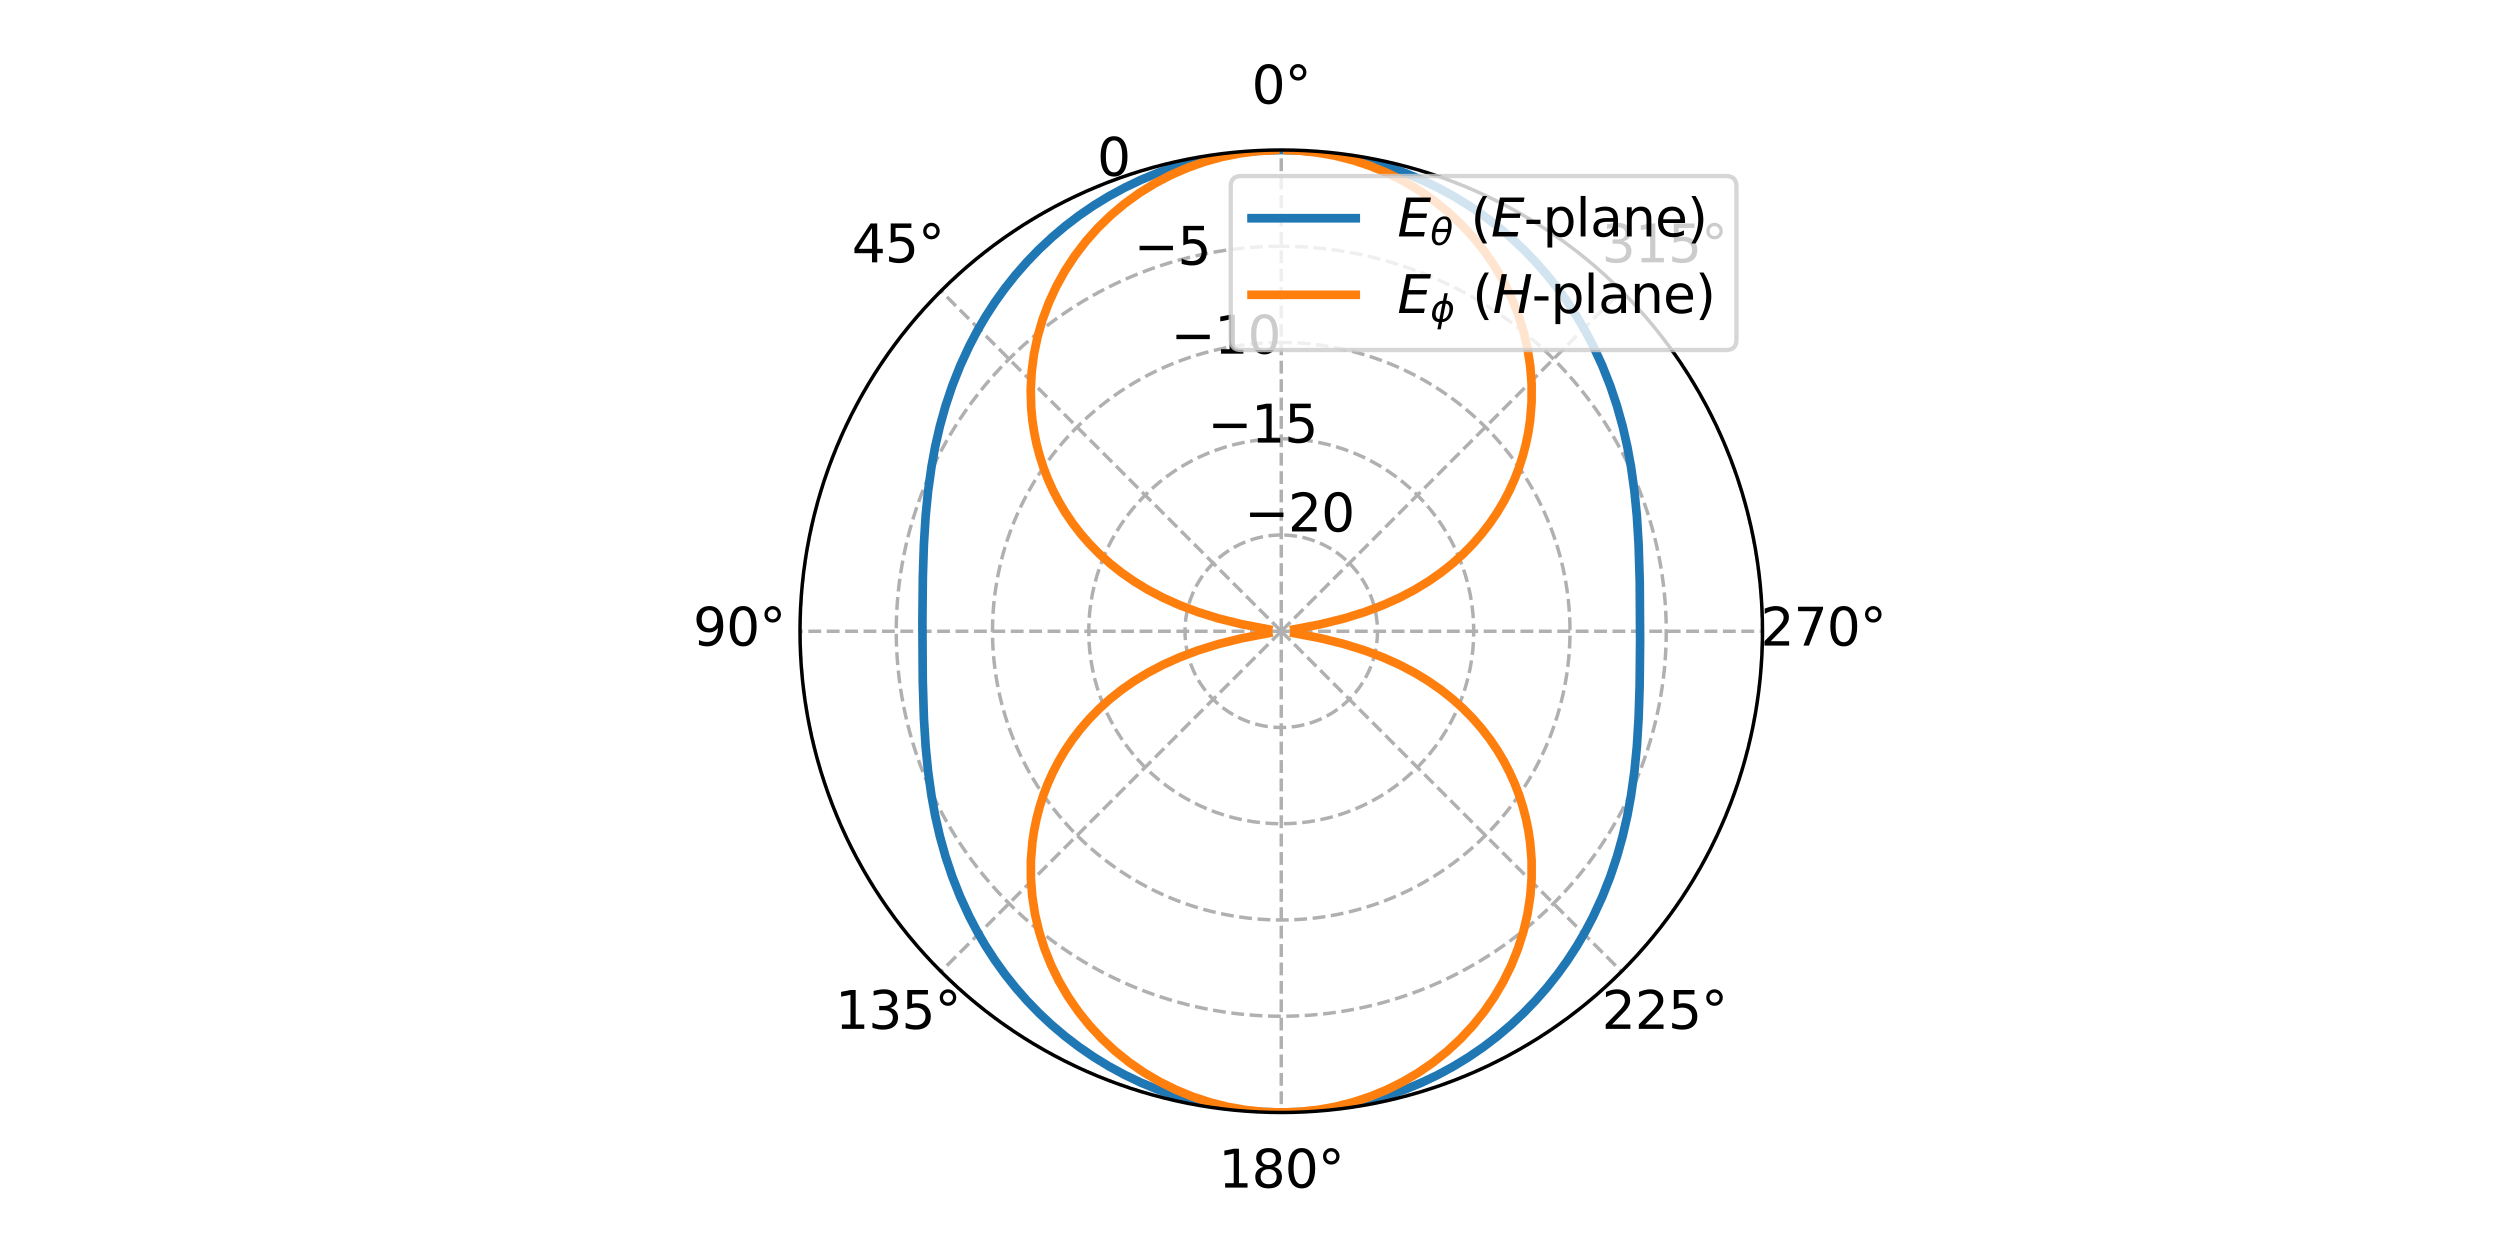 <?xml version="1.0" encoding="utf-8" standalone="no"?>
<!DOCTYPE svg PUBLIC "-//W3C//DTD SVG 1.1//EN"
  "http://www.w3.org/Graphics/SVG/1.1/DTD/svg11.dtd">
<svg xmlns:xlink="http://www.w3.org/1999/xlink" width="576pt" height="288pt" viewBox="0 0 576 288" xmlns="http://www.w3.org/2000/svg" version="1.1">
 <defs>
  <style type="text/css">*{stroke-linejoin: round; stroke-linecap: butt}</style>
 </defs>
 <g id="figure_1">
  <g id="patch_1">
   <path d="M 0 288 
L 576 288 
L 576 0 
L 0 0 
z
" style="fill: #ffffff"/>
  </g>
  <g id="axes_1">
   <g id="patch_2">
    <path d="M 406.08 145.44 
C 406.08 130.879 403.212 116.46 397.64 103.008 
C 392.068 89.556 383.9 77.332 373.604 67.036 
C 363.308 56.74 351.084 48.572 337.632 43 
C 324.18 37.428 309.761 34.56 295.2 34.56 
C 280.639 34.56 266.22 37.428 252.768 43 
C 239.316 48.572 227.092 56.74 216.796 67.036 
C 206.5 77.332 198.332 89.556 192.76 103.008 
C 187.188 116.46 184.32 130.879 184.32 145.44 
C 184.32 160.001 187.188 174.42 192.76 187.872 
C 198.332 201.324 206.5 213.548 216.796 223.844 
C 227.092 234.14 239.316 242.308 252.768 247.88 
C 266.22 253.452 280.639 256.32 295.2 256.32 
C 309.761 256.32 324.18 253.452 337.632 247.88 
C 351.084 242.308 363.308 234.14 373.604 223.844 
C 383.9 213.548 392.068 201.324 397.64 187.872 
C 403.212 174.42 406.08 160.001 406.08 145.44 
M 295.2 145.44 
C 295.2 145.44 295.2 145.44 295.2 145.44 
C 295.2 145.44 295.2 145.44 295.2 145.44 
C 295.2 145.44 295.2 145.44 295.2 145.44 
C 295.2 145.44 295.2 145.44 295.2 145.44 
C 295.2 145.44 295.2 145.44 295.2 145.44 
C 295.2 145.44 295.2 145.44 295.2 145.44 
C 295.2 145.44 295.2 145.44 295.2 145.44 
C 295.2 145.44 295.2 145.44 295.2 145.44 
C 295.2 145.44 295.2 145.44 295.2 145.44 
C 295.2 145.44 295.2 145.44 295.2 145.44 
C 295.2 145.44 295.2 145.44 295.2 145.44 
C 295.2 145.44 295.2 145.44 295.2 145.44 
C 295.2 145.44 295.2 145.44 295.2 145.44 
C 295.2 145.44 295.2 145.44 295.2 145.44 
C 295.2 145.44 295.2 145.44 295.2 145.44 
C 295.2 145.44 295.2 145.44 295.2 145.44 
z
" style="fill: #ffffff"/>
   </g>
   <g id="matplotlib.axis_1">
    <g id="xtick_1">
     <g id="line2d_1">
      <path d="M 295.2 145.44 
L 295.2 34.56 
" clip-path="url(#p7b69498fb0)" style="fill: none; stroke-dasharray: 2.96,1.28; stroke-dashoffset: 0; stroke: #b0b0b0; stroke-width: 0.8"/>
     </g>
     <g id="text_1">
      <!-- 0° -->
      <g transform="translate(288.382 23.871) scale(0.12 -0.12)">
       <defs>
        <path id="DejaVuSans-30" d="M 2034 4250 
Q 1547 4250 1301 3770 
Q 1056 3291 1056 2328 
Q 1056 1369 1301 889 
Q 1547 409 2034 409 
Q 2525 409 2770 889 
Q 3016 1369 3016 2328 
Q 3016 3291 2770 3770 
Q 2525 4250 2034 4250 
z
M 2034 4750 
Q 2819 4750 3233 4129 
Q 3647 3509 3647 2328 
Q 3647 1150 3233 529 
Q 2819 -91 2034 -91 
Q 1250 -91 836 529 
Q 422 1150 422 2328 
Q 422 3509 836 4129 
Q 1250 4750 2034 4750 
z
" transform="scale(0.016)"/>
        <path id="DejaVuSans-b0" d="M 1600 4347 
Q 1350 4347 1178 4173 
Q 1006 4000 1006 3750 
Q 1006 3503 1178 3333 
Q 1350 3163 1600 3163 
Q 1850 3163 2022 3333 
Q 2194 3503 2194 3750 
Q 2194 3997 2020 4172 
Q 1847 4347 1600 4347 
z
M 1600 4750 
Q 1800 4750 1984 4673 
Q 2169 4597 2303 4453 
Q 2447 4313 2519 4134 
Q 2591 3956 2591 3750 
Q 2591 3338 2302 3052 
Q 2013 2766 1594 2766 
Q 1172 2766 890 3047 
Q 609 3328 609 3750 
Q 609 4169 896 4459 
Q 1184 4750 1600 4750 
z
" transform="scale(0.016)"/>
       </defs>
       <use xlink:href="#DejaVuSans-30"/>
       <use xlink:href="#DejaVuSans-b0" x="63.623"/>
      </g>
     </g>
    </g>
    <g id="xtick_2">
     <g id="line2d_2">
      <path d="M 295.2 145.44 
L 216.796 67.036 
" clip-path="url(#p7b69498fb0)" style="fill: none; stroke-dasharray: 2.96,1.28; stroke-dashoffset: 0; stroke: #b0b0b0; stroke-width: 0.8"/>
     </g>
     <g id="text_2">
      <!-- 45° -->
      <g transform="translate(196.262 60.448) scale(0.12 -0.12)">
       <defs>
        <path id="DejaVuSans-34" d="M 2419 4116 
L 825 1625 
L 2419 1625 
L 2419 4116 
z
M 2253 4666 
L 3047 4666 
L 3047 1625 
L 3713 1625 
L 3713 1100 
L 3047 1100 
L 3047 0 
L 2419 0 
L 2419 1100 
L 313 1100 
L 313 1709 
L 2253 4666 
z
" transform="scale(0.016)"/>
        <path id="DejaVuSans-35" d="M 691 4666 
L 3169 4666 
L 3169 4134 
L 1269 4134 
L 1269 2991 
Q 1406 3038 1543 3061 
Q 1681 3084 1819 3084 
Q 2600 3084 3056 2656 
Q 3513 2228 3513 1497 
Q 3513 744 3044 326 
Q 2575 -91 1722 -91 
Q 1428 -91 1123 -41 
Q 819 9 494 109 
L 494 744 
Q 775 591 1075 516 
Q 1375 441 1709 441 
Q 2250 441 2565 725 
Q 2881 1009 2881 1497 
Q 2881 1984 2565 2268 
Q 2250 2553 1709 2553 
Q 1456 2553 1204 2497 
Q 953 2441 691 2322 
L 691 4666 
z
" transform="scale(0.016)"/>
       </defs>
       <use xlink:href="#DejaVuSans-34"/>
       <use xlink:href="#DejaVuSans-35" x="63.623"/>
       <use xlink:href="#DejaVuSans-b0" x="127.246"/>
      </g>
     </g>
    </g>
    <g id="xtick_3">
     <g id="line2d_3">
      <path d="M 295.2 145.44 
L 184.32 145.44 
" clip-path="url(#p7b69498fb0)" style="fill: none; stroke-dasharray: 2.96,1.28; stroke-dashoffset: 0; stroke: #b0b0b0; stroke-width: 0.8"/>
     </g>
     <g id="text_3">
      <!-- 90° -->
      <g transform="translate(159.685 148.751) scale(0.12 -0.12)">
       <defs>
        <path id="DejaVuSans-39" d="M 703 97 
L 703 672 
Q 941 559 1184 500 
Q 1428 441 1663 441 
Q 2288 441 2617 861 
Q 2947 1281 2994 2138 
Q 2813 1869 2534 1725 
Q 2256 1581 1919 1581 
Q 1219 1581 811 2004 
Q 403 2428 403 3163 
Q 403 3881 828 4315 
Q 1253 4750 1959 4750 
Q 2769 4750 3195 4129 
Q 3622 3509 3622 2328 
Q 3622 1225 3098 567 
Q 2575 -91 1691 -91 
Q 1453 -91 1209 -44 
Q 966 3 703 97 
z
M 1959 2075 
Q 2384 2075 2632 2365 
Q 2881 2656 2881 3163 
Q 2881 3666 2632 3958 
Q 2384 4250 1959 4250 
Q 1534 4250 1286 3958 
Q 1038 3666 1038 3163 
Q 1038 2656 1286 2365 
Q 1534 2075 1959 2075 
z
" transform="scale(0.016)"/>
       </defs>
       <use xlink:href="#DejaVuSans-39"/>
       <use xlink:href="#DejaVuSans-30" x="63.623"/>
       <use xlink:href="#DejaVuSans-b0" x="127.246"/>
      </g>
     </g>
    </g>
    <g id="xtick_4">
     <g id="line2d_4">
      <path d="M 295.2 145.44 
L 216.796 223.844 
" clip-path="url(#p7b69498fb0)" style="fill: none; stroke-dasharray: 2.96,1.28; stroke-dashoffset: 0; stroke: #b0b0b0; stroke-width: 0.8"/>
     </g>
     <g id="text_4">
      <!-- 135° -->
      <g transform="translate(192.444 237.055) scale(0.12 -0.12)">
       <defs>
        <path id="DejaVuSans-31" d="M 794 531 
L 1825 531 
L 1825 4091 
L 703 3866 
L 703 4441 
L 1819 4666 
L 2450 4666 
L 2450 531 
L 3481 531 
L 3481 0 
L 794 0 
L 794 531 
z
" transform="scale(0.016)"/>
        <path id="DejaVuSans-33" d="M 2597 2516 
Q 3050 2419 3304 2112 
Q 3559 1806 3559 1356 
Q 3559 666 3084 287 
Q 2609 -91 1734 -91 
Q 1441 -91 1130 -33 
Q 819 25 488 141 
L 488 750 
Q 750 597 1062 519 
Q 1375 441 1716 441 
Q 2309 441 2620 675 
Q 2931 909 2931 1356 
Q 2931 1769 2642 2001 
Q 2353 2234 1838 2234 
L 1294 2234 
L 1294 2753 
L 1863 2753 
Q 2328 2753 2575 2939 
Q 2822 3125 2822 3475 
Q 2822 3834 2567 4026 
Q 2313 4219 1838 4219 
Q 1578 4219 1281 4162 
Q 984 4106 628 3988 
L 628 4550 
Q 988 4650 1302 4700 
Q 1616 4750 1894 4750 
Q 2613 4750 3031 4423 
Q 3450 4097 3450 3541 
Q 3450 3153 3228 2886 
Q 3006 2619 2597 2516 
z
" transform="scale(0.016)"/>
       </defs>
       <use xlink:href="#DejaVuSans-31"/>
       <use xlink:href="#DejaVuSans-33" x="63.623"/>
       <use xlink:href="#DejaVuSans-35" x="127.246"/>
       <use xlink:href="#DejaVuSans-b0" x="190.869"/>
      </g>
     </g>
    </g>
    <g id="xtick_5">
     <g id="line2d_5">
      <path d="M 295.2 145.44 
L 295.2 256.32 
" clip-path="url(#p7b69498fb0)" style="fill: none; stroke-dasharray: 2.96,1.28; stroke-dashoffset: 0; stroke: #b0b0b0; stroke-width: 0.8"/>
     </g>
     <g id="text_5">
      <!-- 180° -->
      <g transform="translate(280.748 273.631) scale(0.12 -0.12)">
       <defs>
        <path id="DejaVuSans-38" d="M 2034 2216 
Q 1584 2216 1326 1975 
Q 1069 1734 1069 1313 
Q 1069 891 1326 650 
Q 1584 409 2034 409 
Q 2484 409 2743 651 
Q 3003 894 3003 1313 
Q 3003 1734 2745 1975 
Q 2488 2216 2034 2216 
z
M 1403 2484 
Q 997 2584 770 2862 
Q 544 3141 544 3541 
Q 544 4100 942 4425 
Q 1341 4750 2034 4750 
Q 2731 4750 3128 4425 
Q 3525 4100 3525 3541 
Q 3525 3141 3298 2862 
Q 3072 2584 2669 2484 
Q 3125 2378 3379 2068 
Q 3634 1759 3634 1313 
Q 3634 634 3220 271 
Q 2806 -91 2034 -91 
Q 1263 -91 848 271 
Q 434 634 434 1313 
Q 434 1759 690 2068 
Q 947 2378 1403 2484 
z
M 1172 3481 
Q 1172 3119 1398 2916 
Q 1625 2713 2034 2713 
Q 2441 2713 2670 2916 
Q 2900 3119 2900 3481 
Q 2900 3844 2670 4047 
Q 2441 4250 2034 4250 
Q 1625 4250 1398 4047 
Q 1172 3844 1172 3481 
z
" transform="scale(0.016)"/>
       </defs>
       <use xlink:href="#DejaVuSans-31"/>
       <use xlink:href="#DejaVuSans-38" x="63.623"/>
       <use xlink:href="#DejaVuSans-30" x="127.246"/>
       <use xlink:href="#DejaVuSans-b0" x="190.869"/>
      </g>
     </g>
    </g>
    <g id="xtick_6">
     <g id="line2d_6">
      <path d="M 295.2 145.44 
L 373.604 223.844 
" clip-path="url(#p7b69498fb0)" style="fill: none; stroke-dasharray: 2.96,1.28; stroke-dashoffset: 0; stroke: #b0b0b0; stroke-width: 0.8"/>
     </g>
     <g id="text_6">
      <!-- 225° -->
      <g transform="translate(369.051 237.055) scale(0.12 -0.12)">
       <defs>
        <path id="DejaVuSans-32" d="M 1228 531 
L 3431 531 
L 3431 0 
L 469 0 
L 469 531 
Q 828 903 1448 1529 
Q 2069 2156 2228 2338 
Q 2531 2678 2651 2914 
Q 2772 3150 2772 3378 
Q 2772 3750 2511 3984 
Q 2250 4219 1831 4219 
Q 1534 4219 1204 4116 
Q 875 4013 500 3803 
L 500 4441 
Q 881 4594 1212 4672 
Q 1544 4750 1819 4750 
Q 2544 4750 2975 4387 
Q 3406 4025 3406 3419 
Q 3406 3131 3298 2873 
Q 3191 2616 2906 2266 
Q 2828 2175 2409 1742 
Q 1991 1309 1228 531 
z
" transform="scale(0.016)"/>
       </defs>
       <use xlink:href="#DejaVuSans-32"/>
       <use xlink:href="#DejaVuSans-32" x="63.623"/>
       <use xlink:href="#DejaVuSans-35" x="127.246"/>
       <use xlink:href="#DejaVuSans-b0" x="190.869"/>
      </g>
     </g>
    </g>
    <g id="xtick_7">
     <g id="line2d_7">
      <path d="M 295.2 145.44 
L 406.08 145.44 
" clip-path="url(#p7b69498fb0)" style="fill: none; stroke-dasharray: 2.96,1.28; stroke-dashoffset: 0; stroke: #b0b0b0; stroke-width: 0.8"/>
     </g>
     <g id="text_7">
      <!-- 270° -->
      <g transform="translate(405.627 148.751) scale(0.12 -0.12)">
       <defs>
        <path id="DejaVuSans-37" d="M 525 4666 
L 3525 4666 
L 3525 4397 
L 1831 0 
L 1172 0 
L 2766 4134 
L 525 4134 
L 525 4666 
z
" transform="scale(0.016)"/>
       </defs>
       <use xlink:href="#DejaVuSans-32"/>
       <use xlink:href="#DejaVuSans-37" x="63.623"/>
       <use xlink:href="#DejaVuSans-30" x="127.246"/>
       <use xlink:href="#DejaVuSans-b0" x="190.869"/>
      </g>
     </g>
    </g>
    <g id="xtick_8">
     <g id="line2d_8">
      <path d="M 295.2 145.44 
L 373.604 67.036 
" clip-path="url(#p7b69498fb0)" style="fill: none; stroke-dasharray: 2.96,1.28; stroke-dashoffset: 0; stroke: #b0b0b0; stroke-width: 0.8"/>
     </g>
     <g id="text_8">
      <!-- 315° -->
      <g transform="translate(369.051 60.448) scale(0.12 -0.12)">
       <use xlink:href="#DejaVuSans-33"/>
       <use xlink:href="#DejaVuSans-31" x="63.623"/>
       <use xlink:href="#DejaVuSans-35" x="127.246"/>
       <use xlink:href="#DejaVuSans-b0" x="190.869"/>
      </g>
     </g>
    </g>
   </g>
   <g id="matplotlib.axis_2">
    <g id="ytick_1">
     <g id="line2d_9">
      <path d="M 295.2 123.264 
C 292.288 123.264 289.404 123.838 286.714 124.952 
C 284.023 126.066 281.578 127.7 279.519 129.759 
C 277.46 131.818 275.826 134.263 274.712 136.954 
C 273.598 139.644 273.024 142.528 273.024 145.44 
C 273.024 148.352 273.598 151.236 274.712 153.926 
C 275.826 156.617 277.46 159.062 279.519 161.121 
C 281.578 163.18 284.023 164.814 286.714 165.928 
C 289.404 167.042 292.288 167.616 295.2 167.616 
C 298.112 167.616 300.996 167.042 303.686 165.928 
C 306.377 164.814 308.822 163.18 310.881 161.121 
C 312.94 159.062 314.574 156.617 315.688 153.926 
C 316.802 151.236 317.376 148.352 317.376 145.44 
C 317.376 142.528 316.802 139.644 315.688 136.954 
C 314.574 134.263 312.94 131.818 310.881 129.759 
C 308.822 127.7 306.377 126.066 303.686 124.952 
C 300.996 123.838 298.112 123.264 295.2 123.264 
" clip-path="url(#p7b69498fb0)" style="fill: none; stroke-dasharray: 2.96,1.28; stroke-dashoffset: 0; stroke: #b0b0b0; stroke-width: 0.8"/>
     </g>
     <g id="text_9">
      <!-- −20 -->
      <g transform="translate(286.714 122.456) scale(0.12 -0.12)">
       <defs>
        <path id="DejaVuSans-2212" d="M 678 2272 
L 4684 2272 
L 4684 1741 
L 678 1741 
L 678 2272 
z
" transform="scale(0.016)"/>
       </defs>
       <use xlink:href="#DejaVuSans-2212"/>
       <use xlink:href="#DejaVuSans-32" x="83.789"/>
       <use xlink:href="#DejaVuSans-30" x="147.412"/>
      </g>
     </g>
    </g>
    <g id="ytick_2">
     <g id="line2d_10">
      <path d="M 295.2 101.088 
C 289.376 101.088 283.608 102.235 278.227 104.464 
C 272.846 106.693 267.957 109.96 263.838 114.078 
C 259.72 118.197 256.453 123.086 254.224 128.467 
C 251.995 133.848 250.848 139.616 250.848 145.44 
C 250.848 151.264 251.995 157.032 254.224 162.413 
C 256.453 167.794 259.72 172.683 263.838 176.802 
C 267.957 180.92 272.846 184.187 278.227 186.416 
C 283.608 188.645 289.376 189.792 295.2 189.792 
C 301.024 189.792 306.792 188.645 312.173 186.416 
C 317.554 184.187 322.443 180.92 326.562 176.802 
C 330.68 172.683 333.947 167.794 336.176 162.413 
C 338.405 157.032 339.552 151.264 339.552 145.44 
C 339.552 139.616 338.405 133.848 336.176 128.467 
C 333.947 123.086 330.68 118.197 326.562 114.078 
C 322.443 109.96 317.554 106.693 312.173 104.464 
C 306.792 102.235 301.024 101.088 295.2 101.088 
" clip-path="url(#p7b69498fb0)" style="fill: none; stroke-dasharray: 2.96,1.28; stroke-dashoffset: 0; stroke: #b0b0b0; stroke-width: 0.8"/>
     </g>
     <g id="text_10">
      <!-- −15 -->
      <g transform="translate(278.227 101.968) scale(0.12 -0.12)">
       <use xlink:href="#DejaVuSans-2212"/>
       <use xlink:href="#DejaVuSans-31" x="83.789"/>
       <use xlink:href="#DejaVuSans-35" x="147.412"/>
      </g>
     </g>
    </g>
    <g id="ytick_3">
     <g id="line2d_11">
      <path d="M 295.2 78.912 
C 286.464 78.912 277.812 80.633 269.741 83.976 
C 261.669 87.319 254.335 92.22 248.158 98.398 
C 241.98 104.575 237.079 111.909 233.736 119.981 
C 230.393 128.052 228.672 136.704 228.672 145.44 
C 228.672 154.176 230.393 162.828 233.736 170.899 
C 237.079 178.971 241.98 186.305 248.158 192.482 
C 254.335 198.66 261.669 203.561 269.741 206.904 
C 277.812 210.247 286.464 211.968 295.2 211.968 
C 303.936 211.968 312.588 210.247 320.659 206.904 
C 328.731 203.561 336.065 198.66 342.242 192.482 
C 348.42 186.305 353.321 178.971 356.664 170.899 
C 360.007 162.828 361.728 154.176 361.728 145.44 
C 361.728 136.704 360.007 128.052 356.664 119.981 
C 353.321 111.909 348.42 104.575 342.242 98.398 
C 336.065 92.22 328.731 87.319 320.659 83.976 
C 312.588 80.633 303.936 78.912 295.2 78.912 
" clip-path="url(#p7b69498fb0)" style="fill: none; stroke-dasharray: 2.96,1.28; stroke-dashoffset: 0; stroke: #b0b0b0; stroke-width: 0.8"/>
     </g>
     <g id="text_11">
      <!-- −10 -->
      <g transform="translate(269.741 81.481) scale(0.12 -0.12)">
       <use xlink:href="#DejaVuSans-2212"/>
       <use xlink:href="#DejaVuSans-31" x="83.789"/>
       <use xlink:href="#DejaVuSans-30" x="147.412"/>
      </g>
     </g>
    </g>
    <g id="ytick_4">
     <g id="line2d_12">
      <path d="M 295.2 56.736 
C 283.551 56.736 272.016 59.031 261.254 63.488 
C 250.493 67.946 240.714 74.48 232.477 82.717 
C 224.24 90.954 217.706 100.733 213.248 111.494 
C 208.791 122.256 206.496 133.791 206.496 145.44 
C 206.496 157.089 208.791 168.624 213.248 179.386 
C 217.706 190.147 224.24 199.926 232.477 208.163 
C 240.714 216.4 250.493 222.934 261.254 227.392 
C 272.016 231.849 283.551 234.144 295.2 234.144 
C 306.849 234.144 318.384 231.849 329.146 227.392 
C 339.907 222.934 349.686 216.4 357.923 208.163 
C 366.16 199.926 372.694 190.147 377.152 179.386 
C 381.609 168.624 383.904 157.089 383.904 145.44 
C 383.904 133.791 381.609 122.256 377.152 111.494 
C 372.694 100.733 366.16 90.954 357.923 82.717 
C 349.686 74.48 339.907 67.946 329.146 63.488 
C 318.384 59.031 306.849 56.736 295.2 56.736 
" clip-path="url(#p7b69498fb0)" style="fill: none; stroke-dasharray: 2.96,1.28; stroke-dashoffset: 0; stroke: #b0b0b0; stroke-width: 0.8"/>
     </g>
     <g id="text_12">
      <!-- −5 -->
      <g transform="translate(261.254 60.993) scale(0.12 -0.12)">
       <use xlink:href="#DejaVuSans-2212"/>
       <use xlink:href="#DejaVuSans-35" x="83.789"/>
      </g>
     </g>
    </g>
    <g id="ytick_5">
     <g id="line2d_13">
      <path d="M 295.2 34.56 
C 280.639 34.56 266.22 37.428 252.768 43 
C 239.316 48.572 227.092 56.74 216.796 67.036 
C 206.5 77.332 198.332 89.556 192.76 103.008 
C 187.188 116.46 184.32 130.879 184.32 145.44 
C 184.32 160.001 187.188 174.42 192.76 187.872 
C 198.332 201.324 206.5 213.548 216.796 223.844 
C 227.092 234.14 239.316 242.308 252.768 247.88 
C 266.22 253.452 280.639 256.32 295.2 256.32 
C 309.761 256.32 324.18 253.452 337.632 247.88 
C 351.084 242.308 363.308 234.14 373.604 223.844 
C 383.9 213.548 392.068 201.324 397.64 187.872 
C 403.212 174.42 406.08 160.001 406.08 145.44 
C 406.08 130.879 403.212 116.46 397.64 103.008 
C 392.068 89.556 383.9 77.332 373.604 67.036 
C 363.308 56.74 351.084 48.572 337.632 43 
C 324.18 37.428 309.761 34.56 295.2 34.56 
" clip-path="url(#p7b69498fb0)" style="fill: none; stroke-dasharray: 2.96,1.28; stroke-dashoffset: 0; stroke: #b0b0b0; stroke-width: 0.8"/>
     </g>
     <g id="text_13">
      <!-- 0 -->
      <g transform="translate(252.768 40.505) scale(0.12 -0.12)">
       <use xlink:href="#DejaVuSans-30"/>
      </g>
     </g>
    </g>
   </g>
   <g id="line2d_14">
    <path d="M 295.2 256.32 
L 299.378 256.21 
L 303.543 255.88 
L 307.682 255.332 
L 311.782 254.568 
L 315.831 253.592 
L 319.816 252.406 
L 323.726 251.016 
L 327.549 249.429 
L 331.274 247.649 
L 334.89 245.685 
L 338.388 243.545 
L 341.758 241.237 
L 344.992 238.77 
L 348.082 236.155 
L 351.023 233.402 
L 353.807 230.522 
L 356.43 227.527 
L 358.889 224.427 
L 361.18 221.235 
L 363.303 217.962 
L 365.257 214.622 
L 367.042 211.225 
L 369.165 206.629 
L 371.002 201.982 
L 372.564 197.309 
L 373.868 192.634 
L 374.933 187.978 
L 375.782 183.359 
L 376.577 177.659 
L 377.126 172.059 
L 377.534 165.48 
L 377.774 157.987 
L 377.88 147.518 
L 377.794 133.95 
L 377.534 125.4 
L 377.126 118.821 
L 376.577 113.221 
L 375.782 107.521 
L 374.933 102.902 
L 373.868 98.246 
L 372.564 93.571 
L 371.002 88.898 
L 369.165 84.251 
L 367.042 79.655 
L 365.257 76.258 
L 363.303 72.918 
L 361.18 69.645 
L 358.889 66.453 
L 356.43 63.353 
L 353.807 60.358 
L 351.023 57.478 
L 348.082 54.725 
L 344.992 52.11 
L 341.758 49.643 
L 338.388 47.335 
L 334.89 45.195 
L 331.274 43.231 
L 327.549 41.451 
L 323.726 39.864 
L 319.816 38.474 
L 315.831 37.288 
L 311.782 36.312 
L 307.682 35.548 
L 303.543 35 
L 299.378 34.67 
L 295.2 34.56 
L 291.022 34.67 
L 286.857 35 
L 282.718 35.548 
L 278.618 36.312 
L 274.569 37.288 
L 270.584 38.474 
L 266.674 39.864 
L 262.851 41.451 
L 259.126 43.231 
L 255.51 45.195 
L 252.012 47.335 
L 248.642 49.643 
L 245.408 52.11 
L 242.318 54.725 
L 239.377 57.478 
L 236.593 60.358 
L 233.97 63.353 
L 231.511 66.453 
L 229.22 69.645 
L 227.097 72.918 
L 225.143 76.258 
L 223.358 79.655 
L 221.235 84.251 
L 219.398 88.898 
L 217.836 93.571 
L 216.532 98.246 
L 215.467 102.902 
L 214.618 107.521 
L 213.823 113.221 
L 213.274 118.821 
L 212.866 125.4 
L 212.626 132.893 
L 212.52 143.362 
L 212.606 156.93 
L 212.866 165.48 
L 213.274 172.059 
L 213.823 177.659 
L 214.618 183.359 
L 215.467 187.978 
L 216.532 192.634 
L 217.836 197.309 
L 219.398 201.982 
L 221.235 206.629 
L 223.358 211.225 
L 225.143 214.622 
L 227.097 217.962 
L 229.22 221.235 
L 231.511 224.427 
L 233.97 227.527 
L 236.593 230.522 
L 239.377 233.402 
L 242.318 236.155 
L 245.408 238.77 
L 248.642 241.237 
L 252.012 243.545 
L 255.51 245.685 
L 259.126 247.649 
L 262.851 249.429 
L 266.674 251.016 
L 270.584 252.406 
L 274.569 253.592 
L 278.618 254.568 
L 282.718 255.332 
L 286.857 255.88 
L 291.022 256.21 
L 295.2 256.32 
L 295.2 256.32 
" clip-path="url(#p7b69498fb0)" style="fill: none; stroke: #1f77b4; stroke-width: 2; stroke-linecap: square"/>
   </g>
   <g id="line2d_15">
    <path d="M 295.2 256.32 
L 299.376 256.172 
L 303.531 255.729 
L 307.643 254.994 
L 311.691 253.97 
L 315.654 252.662 
L 319.511 251.077 
L 323.242 249.223 
L 326.828 247.109 
L 330.249 244.747 
L 333.489 242.148 
L 336.53 239.325 
L 339.355 236.293 
L 341.949 233.067 
L 344.298 229.664 
L 346.388 226.1 
L 348.208 222.394 
L 349.745 218.565 
L 350.99 214.631 
L 351.934 210.613 
L 352.569 206.532 
L 352.887 202.407 
L 352.882 198.259 
L 352.548 194.109 
L 352.139 191.351 
L 351.58 188.608 
L 350.868 185.886 
L 350.002 183.189 
L 348.98 180.525 
L 347.798 177.9 
L 346.453 175.318 
L 344.942 172.786 
L 343.26 170.309 
L 341.401 167.894 
L 339.358 165.545 
L 337.12 163.269 
L 334.677 161.07 
L 332.012 158.955 
L 329.106 156.93 
L 325.932 155 
L 322.457 153.173 
L 318.634 151.457 
L 314.404 149.859 
L 309.679 148.391 
L 304.339 147.065 
L 298.201 145.896 
M 298.201 144.984 
L 304.339 143.815 
L 309.679 142.489 
L 314.404 141.021 
L 318.634 139.423 
L 322.457 137.707 
L 325.932 135.88 
L 329.106 133.95 
L 332.012 131.925 
L 334.677 129.81 
L 337.12 127.611 
L 339.358 125.335 
L 341.401 122.986 
L 343.26 120.571 
L 344.942 118.094 
L 346.453 115.562 
L 347.798 112.98 
L 348.98 110.355 
L 350.002 107.691 
L 350.868 104.994 
L 351.58 102.272 
L 352.139 99.529 
L 352.548 96.771 
L 352.882 92.621 
L 352.887 88.473 
L 352.569 84.348 
L 351.934 80.267 
L 350.99 76.249 
L 349.745 72.315 
L 348.208 68.486 
L 346.388 64.78 
L 344.298 61.216 
L 341.949 57.813 
L 339.355 54.587 
L 336.53 51.555 
L 333.489 48.732 
L 330.249 46.133 
L 326.828 43.771 
L 323.242 41.657 
L 319.511 39.803 
L 315.654 38.218 
L 311.691 36.91 
L 307.643 35.886 
L 303.531 35.151 
L 299.376 34.708 
L 296.593 34.576 
M 293.807 34.576 
L 289.635 34.823 
L 285.492 35.363 
L 281.399 36.195 
L 277.378 37.315 
L 273.448 38.716 
L 269.631 40.392 
L 265.946 42.333 
L 262.413 44.531 
L 259.049 46.974 
L 255.874 49.649 
L 252.904 52.543 
L 250.154 55.642 
L 247.64 58.929 
L 245.376 62.387 
L 243.375 66.001 
L 241.648 69.75 
L 240.207 73.616 
L 239.061 77.58 
L 238.219 81.621 
L 237.689 85.719 
L 237.478 89.854 
L 237.592 94.005 
L 237.852 96.771 
L 238.261 99.529 
L 238.82 102.272 
L 239.532 104.994 
L 240.398 107.691 
L 241.42 110.355 
L 242.602 112.98 
L 243.947 115.562 
L 245.458 118.094 
L 247.14 120.571 
L 248.999 122.986 
L 251.042 125.335 
L 253.28 127.611 
L 255.723 129.81 
L 258.388 131.925 
L 261.294 133.95 
L 264.468 135.88 
L 267.943 137.707 
L 271.766 139.423 
L 275.996 141.021 
L 280.721 142.489 
L 286.061 143.815 
L 292.199 144.984 
M 292.199 145.896 
L 286.061 147.065 
L 280.721 148.391 
L 275.996 149.859 
L 271.766 151.457 
L 267.943 153.173 
L 264.468 155 
L 261.294 156.93 
L 258.388 158.955 
L 255.723 161.07 
L 253.28 163.269 
L 251.042 165.545 
L 248.999 167.894 
L 247.14 170.309 
L 245.458 172.786 
L 243.947 175.318 
L 242.602 177.9 
L 241.42 180.525 
L 240.398 183.189 
L 239.532 185.886 
L 238.82 188.608 
L 238.261 191.351 
L 237.852 194.109 
L 237.518 198.259 
L 237.513 202.407 
L 237.831 206.532 
L 238.466 210.613 
L 239.41 214.631 
L 240.655 218.565 
L 242.192 222.394 
L 244.012 226.1 
L 246.102 229.664 
L 248.451 233.067 
L 251.045 236.293 
L 253.87 239.325 
L 256.911 242.148 
L 260.151 244.747 
L 263.572 247.109 
L 267.158 249.223 
L 270.889 251.077 
L 274.746 252.662 
L 278.709 253.97 
L 282.757 254.994 
L 286.869 255.729 
L 291.024 256.172 
L 295.2 256.32 
L 295.2 256.32 
" clip-path="url(#p7b69498fb0)" style="fill: none; stroke: #ff7f0e; stroke-width: 2; stroke-linecap: square"/>
   </g>
   <g id="patch_3">
    <path d="M 295.2 34.56 
C 280.639 34.56 266.22 37.428 252.768 43 
C 239.316 48.572 227.092 56.74 216.796 67.036 
C 206.5 77.332 198.332 89.556 192.76 103.008 
C 187.188 116.46 184.32 130.879 184.32 145.44 
C 184.32 160.001 187.188 174.42 192.76 187.872 
C 198.332 201.324 206.5 213.548 216.796 223.844 
C 227.092 234.14 239.316 242.308 252.768 247.88 
C 266.22 253.452 280.639 256.32 295.2 256.32 
C 309.761 256.32 324.18 253.452 337.632 247.88 
C 351.084 242.308 363.308 234.14 373.604 223.844 
C 383.9 213.548 392.068 201.324 397.64 187.872 
C 403.212 174.42 406.08 160.001 406.08 145.44 
C 406.08 130.879 403.212 116.46 397.64 103.008 
C 392.068 89.556 383.9 77.332 373.604 67.036 
C 363.308 56.74 351.084 48.572 337.632 43 
C 324.18 37.428 309.761 34.56 295.2 34.56 
" style="fill: none; stroke: #000000; stroke-width: 0.8; stroke-linejoin: miter; stroke-linecap: square"/>
   </g>
   <g id="legend_1">
    <g id="patch_4">
     <path d="M 285.96 80.64 
L 397.68 80.64 
Q 400.08 80.64 400.08 78.24 
L 400.08 42.96 
Q 400.08 40.56 397.68 40.56 
L 285.96 40.56 
Q 283.56 40.56 283.56 42.96 
L 283.56 78.24 
Q 283.56 80.64 285.96 80.64 
z
" style="fill: #ffffff; opacity: 0.8; stroke: #cccccc; stroke-linejoin: miter"/>
    </g>
    <g id="line2d_16">
     <path d="M 288.36 50.28 
L 300.36 50.28 
L 312.36 50.28 
" style="fill: none; stroke: #1f77b4; stroke-width: 2; stroke-linecap: square"/>
    </g>
    <g id="text_14">
     <!-- $E_\theta$ ($E$-plane) -->
     <g transform="translate(321.96 54.48) scale(0.12 -0.12)">
      <defs>
       <path id="DejaVuSans-Oblique-45" d="M 1081 4666 
L 4031 4666 
L 3928 4134 
L 1606 4134 
L 1338 2753 
L 3566 2753 
L 3463 2222 
L 1234 2222 
L 909 531 
L 3284 531 
L 3181 0 
L 172 0 
L 1081 4666 
z
" transform="scale(0.016)"/>
       <path id="DejaVuSans-Oblique-3b8" d="M 2913 2219 
L 925 2219 
Q 791 1284 928 888 
Q 1100 400 1566 400 
Q 2034 400 2391 891 
Q 2703 1322 2913 2219 
z
M 3009 2750 
Q 3094 3638 2984 3950 
Q 2813 4444 2353 4444 
Q 1875 4444 1525 3956 
Q 1250 3563 1034 2750 
L 3009 2750 
z
M 2444 4913 
Q 3194 4913 3494 4250 
Q 3794 3591 3566 2422 
Q 3341 1256 2781 594 
Q 2225 -72 1475 -72 
Q 722 -72 425 594 
Q 128 1256 353 2422 
Q 581 3591 1134 4250 
Q 1691 4913 2444 4913 
z
" transform="scale(0.016)"/>
       <path id="DejaVuSans-20" transform="scale(0.016)"/>
       <path id="DejaVuSans-28" d="M 1984 4856 
Q 1566 4138 1362 3434 
Q 1159 2731 1159 2009 
Q 1159 1288 1364 580 
Q 1569 -128 1984 -844 
L 1484 -844 
Q 1016 -109 783 600 
Q 550 1309 550 2009 
Q 550 2706 781 3412 
Q 1013 4119 1484 4856 
L 1984 4856 
z
" transform="scale(0.016)"/>
       <path id="DejaVuSans-2d" d="M 313 2009 
L 1997 2009 
L 1997 1497 
L 313 1497 
L 313 2009 
z
" transform="scale(0.016)"/>
       <path id="DejaVuSans-70" d="M 1159 525 
L 1159 -1331 
L 581 -1331 
L 581 3500 
L 1159 3500 
L 1159 2969 
Q 1341 3281 1617 3432 
Q 1894 3584 2278 3584 
Q 2916 3584 3314 3078 
Q 3713 2572 3713 1747 
Q 3713 922 3314 415 
Q 2916 -91 2278 -91 
Q 1894 -91 1617 61 
Q 1341 213 1159 525 
z
M 3116 1747 
Q 3116 2381 2855 2742 
Q 2594 3103 2138 3103 
Q 1681 3103 1420 2742 
Q 1159 2381 1159 1747 
Q 1159 1113 1420 752 
Q 1681 391 2138 391 
Q 2594 391 2855 752 
Q 3116 1113 3116 1747 
z
" transform="scale(0.016)"/>
       <path id="DejaVuSans-6c" d="M 603 4863 
L 1178 4863 
L 1178 0 
L 603 0 
L 603 4863 
z
" transform="scale(0.016)"/>
       <path id="DejaVuSans-61" d="M 2194 1759 
Q 1497 1759 1228 1600 
Q 959 1441 959 1056 
Q 959 750 1161 570 
Q 1363 391 1709 391 
Q 2188 391 2477 730 
Q 2766 1069 2766 1631 
L 2766 1759 
L 2194 1759 
z
M 3341 1997 
L 3341 0 
L 2766 0 
L 2766 531 
Q 2569 213 2275 61 
Q 1981 -91 1556 -91 
Q 1019 -91 701 211 
Q 384 513 384 1019 
Q 384 1609 779 1909 
Q 1175 2209 1959 2209 
L 2766 2209 
L 2766 2266 
Q 2766 2663 2505 2880 
Q 2244 3097 1772 3097 
Q 1472 3097 1187 3025 
Q 903 2953 641 2809 
L 641 3341 
Q 956 3463 1253 3523 
Q 1550 3584 1831 3584 
Q 2591 3584 2966 3190 
Q 3341 2797 3341 1997 
z
" transform="scale(0.016)"/>
       <path id="DejaVuSans-6e" d="M 3513 2113 
L 3513 0 
L 2938 0 
L 2938 2094 
Q 2938 2591 2744 2837 
Q 2550 3084 2163 3084 
Q 1697 3084 1428 2787 
Q 1159 2491 1159 1978 
L 1159 0 
L 581 0 
L 581 3500 
L 1159 3500 
L 1159 2956 
Q 1366 3272 1645 3428 
Q 1925 3584 2291 3584 
Q 2894 3584 3203 3211 
Q 3513 2838 3513 2113 
z
" transform="scale(0.016)"/>
       <path id="DejaVuSans-65" d="M 3597 1894 
L 3597 1613 
L 953 1613 
Q 991 1019 1311 708 
Q 1631 397 2203 397 
Q 2534 397 2845 478 
Q 3156 559 3463 722 
L 3463 178 
Q 3153 47 2828 -22 
Q 2503 -91 2169 -91 
Q 1331 -91 842 396 
Q 353 884 353 1716 
Q 353 2575 817 3079 
Q 1281 3584 2069 3584 
Q 2775 3584 3186 3129 
Q 3597 2675 3597 1894 
z
M 3022 2063 
Q 3016 2534 2758 2815 
Q 2500 3097 2075 3097 
Q 1594 3097 1305 2825 
Q 1016 2553 972 2059 
L 3022 2063 
z
" transform="scale(0.016)"/>
       <path id="DejaVuSans-29" d="M 513 4856 
L 1013 4856 
Q 1481 4119 1714 3412 
Q 1947 2706 1947 2009 
Q 1947 1309 1714 600 
Q 1481 -109 1013 -844 
L 513 -844 
Q 928 -128 1133 580 
Q 1338 1288 1338 2009 
Q 1338 2731 1133 3434 
Q 928 4138 513 4856 
z
" transform="scale(0.016)"/>
      </defs>
      <use xlink:href="#DejaVuSans-Oblique-45" transform="translate(0 0.016)"/>
      <use xlink:href="#DejaVuSans-Oblique-3b8" transform="translate(63.184 -16.391) scale(0.7)"/>
      <use xlink:href="#DejaVuSans-20" transform="translate(108.745 0.016)"/>
      <use xlink:href="#DejaVuSans-28" transform="translate(140.532 0.016)"/>
      <use xlink:href="#DejaVuSans-Oblique-45" transform="translate(179.546 0.016)"/>
      <use xlink:href="#DejaVuSans-2d" transform="translate(242.729 0.016)"/>
      <use xlink:href="#DejaVuSans-70" transform="translate(278.813 0.016)"/>
      <use xlink:href="#DejaVuSans-6c" transform="translate(342.29 0.016)"/>
      <use xlink:href="#DejaVuSans-61" transform="translate(370.073 0.016)"/>
      <use xlink:href="#DejaVuSans-6e" transform="translate(431.353 0.016)"/>
      <use xlink:href="#DejaVuSans-65" transform="translate(494.731 0.016)"/>
      <use xlink:href="#DejaVuSans-29" transform="translate(556.255 0.016)"/>
     </g>
    </g>
    <g id="line2d_17">
     <path d="M 288.36 67.92 
L 300.36 67.92 
L 312.36 67.92 
" style="fill: none; stroke: #ff7f0e; stroke-width: 2; stroke-linecap: square"/>
    </g>
    <g id="text_15">
     <!-- $E_\phi$ ($H$-plane) -->
     <g transform="translate(321.96 72.12) scale(0.12 -0.12)">
      <defs>
       <path id="DejaVuSans-Oblique-3d5" d="M 2991 4863 
L 2738 3572 
Q 3363 3572 3684 3094 
Q 4016 2606 3850 1747 
Q 3681 888 3159 400 
Q 2653 -78 2028 -78 
L 1784 -1331 
L 1213 -1331 
L 1456 -78 
Q 834 -78 509 400 
Q 178 888 347 1747 
Q 513 2606 1034 3094 
Q 1544 3572 2166 3572 
L 2419 4863 
L 2991 4863 
z
M 2128 434 
Q 2481 434 2784 756 
Q 3116 1116 3244 1747 
Q 3369 2372 3169 2738 
Q 2991 3059 2638 3059 
L 2128 434 
z
M 1556 434 
L 2066 3059 
Q 1716 3059 1413 2738 
Q 1072 2372 953 1747 
Q 834 1116 1028 756 
Q 1203 434 1556 434 
z
" transform="scale(0.016)"/>
       <path id="DejaVuSans-Oblique-48" d="M 1081 4666 
L 1716 4666 
L 1344 2753 
L 3634 2753 
L 4006 4666 
L 4641 4666 
L 3731 0 
L 3097 0 
L 3531 2222 
L 1241 2222 
L 806 0 
L 172 0 
L 1081 4666 
z
" transform="scale(0.016)"/>
      </defs>
      <use xlink:href="#DejaVuSans-Oblique-45" transform="translate(0 0.016)"/>
      <use xlink:href="#DejaVuSans-Oblique-3d5" transform="translate(63.184 -16.391) scale(0.7)"/>
      <use xlink:href="#DejaVuSans-20" transform="translate(112.095 0.016)"/>
      <use xlink:href="#DejaVuSans-28" transform="translate(143.882 0.016)"/>
      <use xlink:href="#DejaVuSans-Oblique-48" transform="translate(182.896 0.016)"/>
      <use xlink:href="#DejaVuSans-2d" transform="translate(258.091 0.016)"/>
      <use xlink:href="#DejaVuSans-70" transform="translate(294.175 0.016)"/>
      <use xlink:href="#DejaVuSans-6c" transform="translate(357.651 0.016)"/>
      <use xlink:href="#DejaVuSans-61" transform="translate(385.435 0.016)"/>
      <use xlink:href="#DejaVuSans-6e" transform="translate(446.714 0.016)"/>
      <use xlink:href="#DejaVuSans-65" transform="translate(510.093 0.016)"/>
      <use xlink:href="#DejaVuSans-29" transform="translate(571.616 0.016)"/>
     </g>
    </g>
   </g>
  </g>
 </g>
 <defs>
  <clipPath id="p7b69498fb0">
   <path d="M 406.08 145.44 
C 406.08 130.879 403.212 116.46 397.64 103.008 
C 392.068 89.556 383.9 77.332 373.604 67.036 
C 363.308 56.74 351.084 48.572 337.632 43 
C 324.18 37.428 309.761 34.56 295.2 34.56 
C 280.639 34.56 266.22 37.428 252.768 43 
C 239.316 48.572 227.092 56.74 216.796 67.036 
C 206.5 77.332 198.332 89.556 192.76 103.008 
C 187.188 116.46 184.32 130.879 184.32 145.44 
C 184.32 160.001 187.188 174.42 192.76 187.872 
C 198.332 201.324 206.5 213.548 216.796 223.844 
C 227.092 234.14 239.316 242.308 252.768 247.88 
C 266.22 253.452 280.639 256.32 295.2 256.32 
C 309.761 256.32 324.18 253.452 337.632 247.88 
C 351.084 242.308 363.308 234.14 373.604 223.844 
C 383.9 213.548 392.068 201.324 397.64 187.872 
C 403.212 174.42 406.08 160.001 406.08 145.44 
M 295.2 145.44 
C 295.2 145.44 295.2 145.44 295.2 145.44 
C 295.2 145.44 295.2 145.44 295.2 145.44 
C 295.2 145.44 295.2 145.44 295.2 145.44 
C 295.2 145.44 295.2 145.44 295.2 145.44 
C 295.2 145.44 295.2 145.44 295.2 145.44 
C 295.2 145.44 295.2 145.44 295.2 145.44 
C 295.2 145.44 295.2 145.44 295.2 145.44 
C 295.2 145.44 295.2 145.44 295.2 145.44 
C 295.2 145.44 295.2 145.44 295.2 145.44 
C 295.2 145.44 295.2 145.44 295.2 145.44 
C 295.2 145.44 295.2 145.44 295.2 145.44 
C 295.2 145.44 295.2 145.44 295.2 145.44 
C 295.2 145.44 295.2 145.44 295.2 145.44 
C 295.2 145.44 295.2 145.44 295.2 145.44 
C 295.2 145.44 295.2 145.44 295.2 145.44 
C 295.2 145.44 295.2 145.44 295.2 145.44 
z
"/>
  </clipPath>
 </defs>
</svg>
